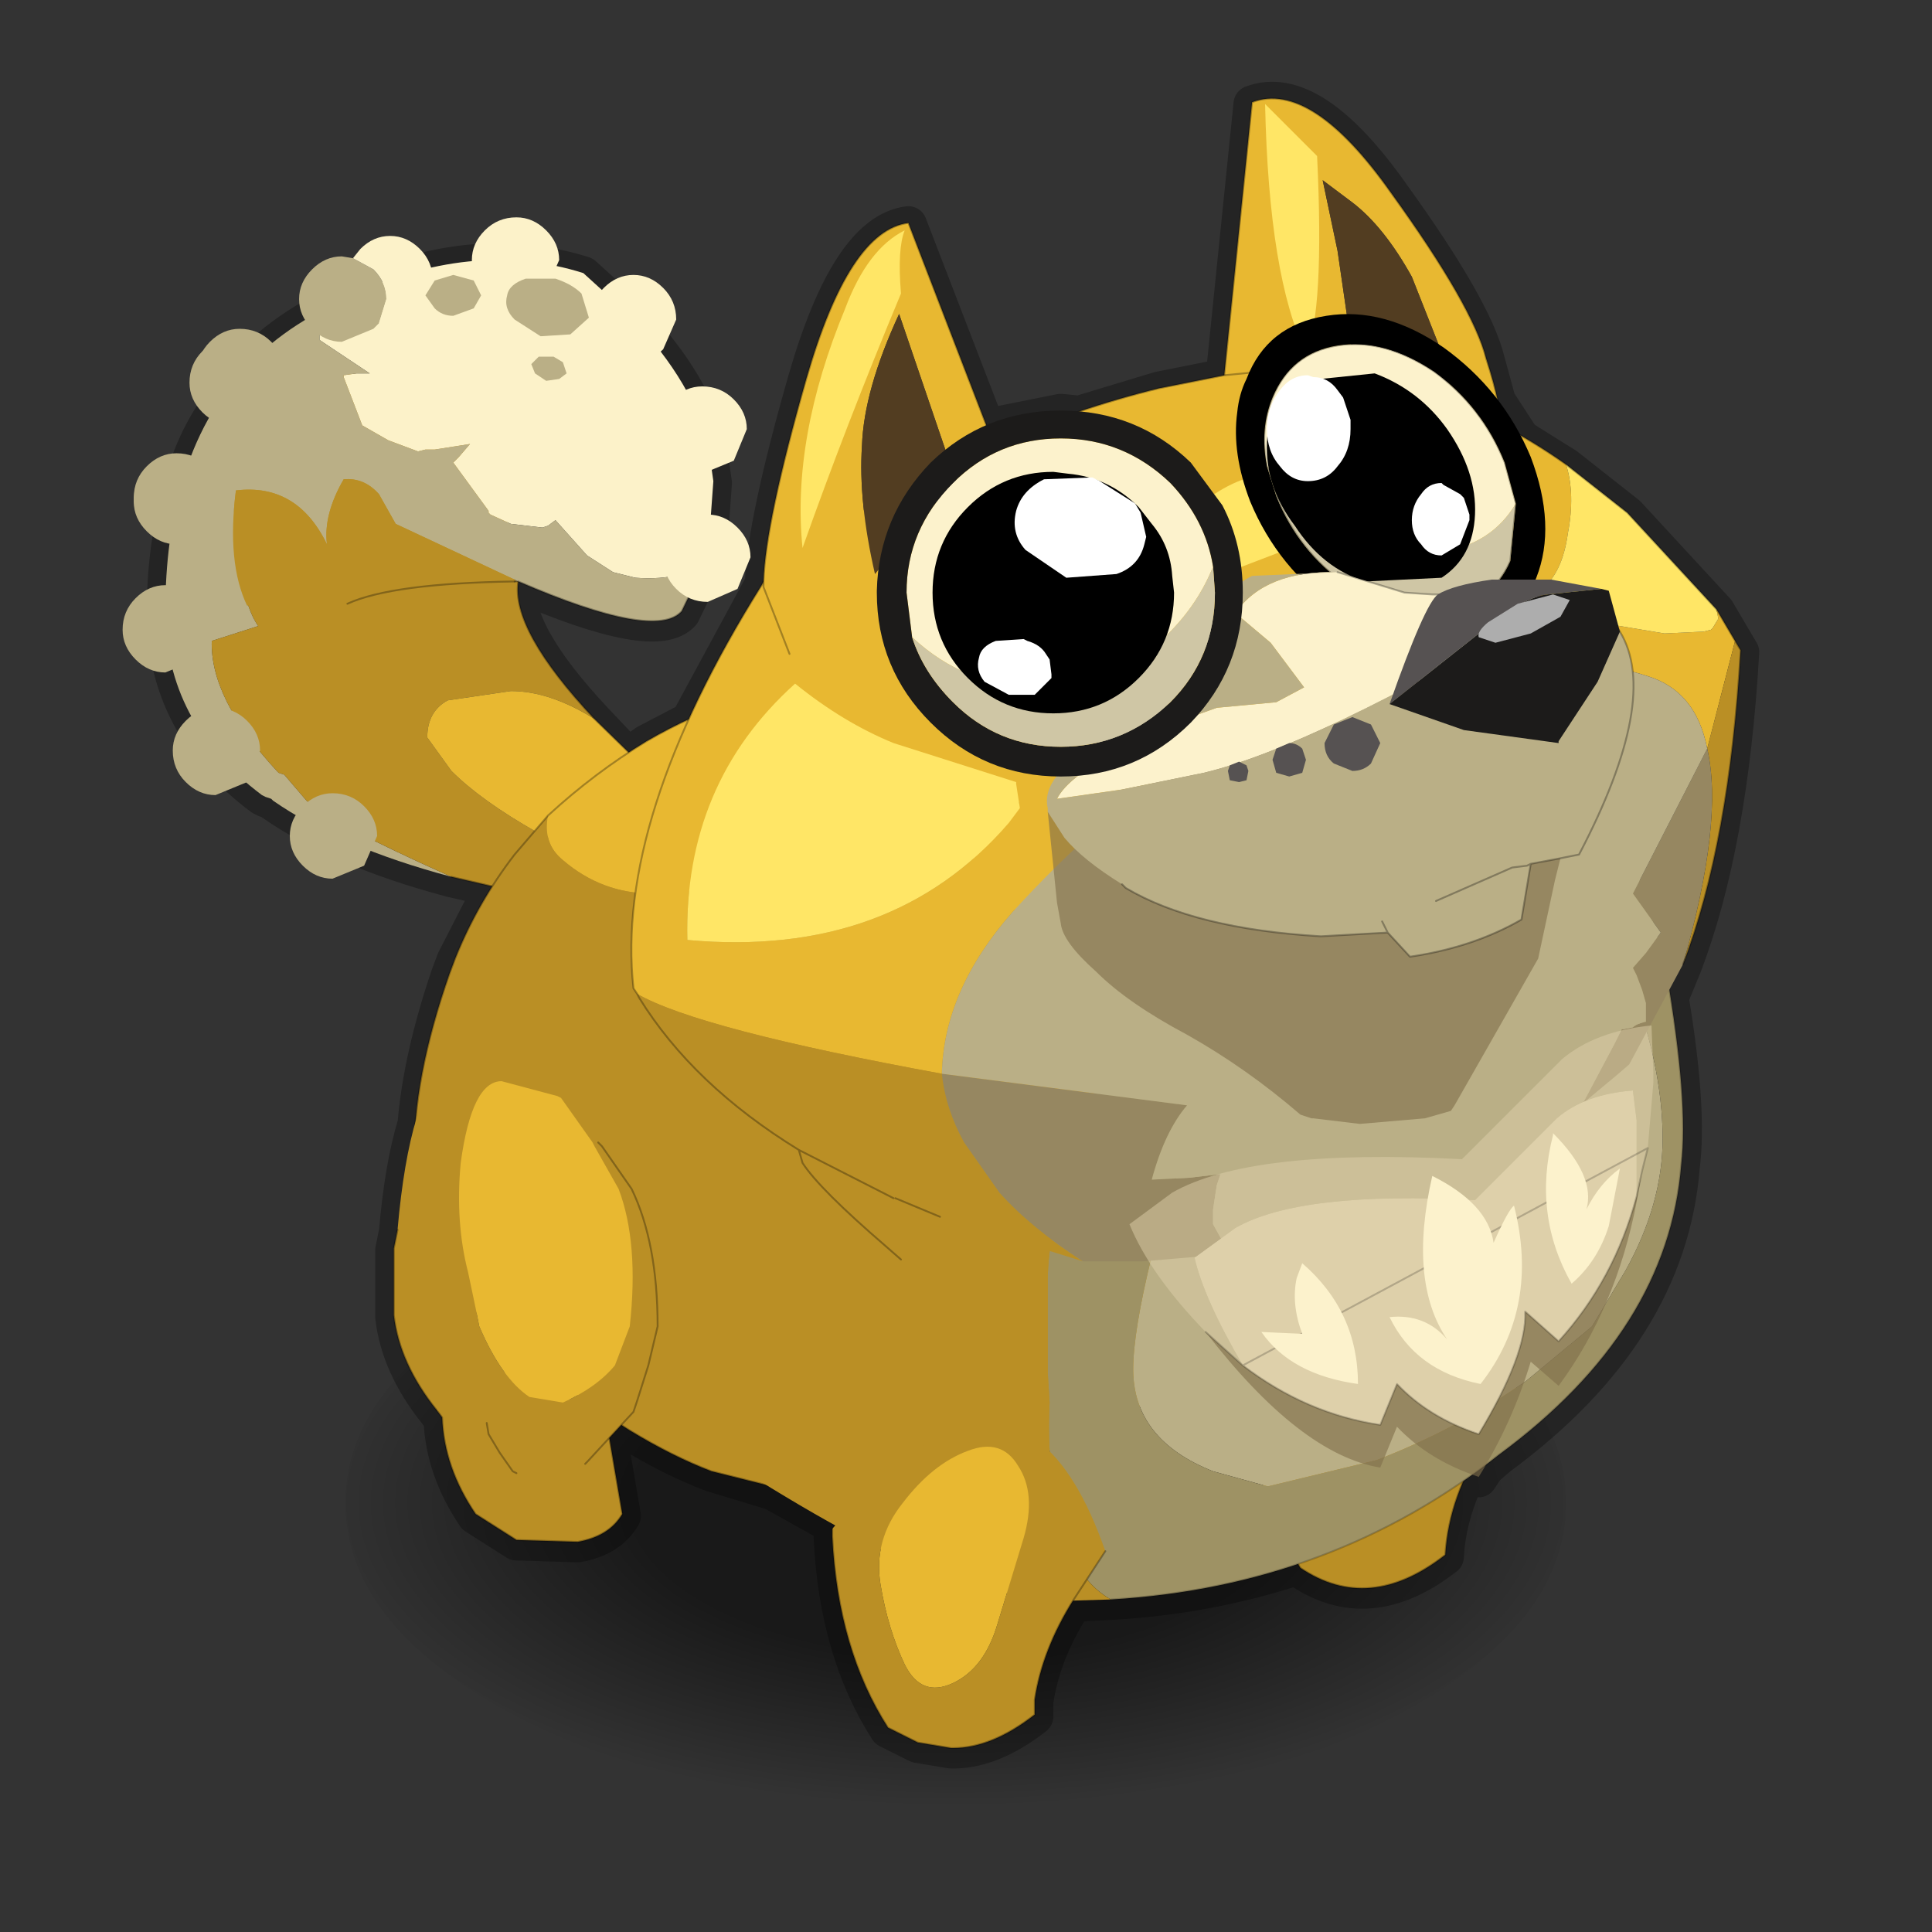<?xml version="1.0" encoding="UTF-8" standalone="no"?>
<svg xmlns:xlink="http://www.w3.org/1999/xlink" height="520.0px" width="520.0px" xmlns="http://www.w3.org/2000/svg">
  <rect width="100%" height="100%" fill="#333333" stroke="none"/>
  <g transform="matrix(10.0, 0.0, 0.0, 10.0, 0.0, 0.0)">
    <use height="52.0" transform="matrix(1.0, 0.0, 0.0, 1.0, 0.0, 0.0)" width="52.0" xlink:href="#shape0"/>
  </g>
  <defs>
    <g id="shape0" transform="matrix(1.0, 0.0, 0.0, 1.0, 0.0, 0.0)">
      <path d="M52.0 0.0 L52.0 52.0 0.0 52.0 0.0 0.0 52.0 0.0" fill="#795fa9" fill-opacity="0.0" fill-rule="evenodd" stroke="none"/>
      <path d="M40.0 9.7 Q39.65 8.3 37.45 5.25 35.3 2.2 33.7 2.8 L32.95 10.15 31.2 10.5 29.05 11.15 28.55 11.1 26.55 11.5 24.45 6.05 Q22.85 6.25 21.7 10.25 20.6 14.1 20.55 15.7 L20.5 15.8 18.55 19.4 17.4 20.0 16.9 20.35 16.0 19.4 Q13.75 17.0 13.95 15.7 17.65 17.3 18.35 16.5 L19.05 15.05 19.2 13.0 19.05 11.95 Q18.55 10.15 16.8 8.4 L15.7 7.4 Q12.7 6.45 9.35 8.05 L9.2 8.1 8.6 8.4 8.4 8.55 Q6.75 9.5 5.85 11.0 5.15 12.0 4.85 13.3 L4.7 13.9 4.6 14.5 Q4.45 15.45 4.45 16.5 4.45 19.5 7.05 21.45 L7.15 21.5 7.3 21.55 7.35 21.6 Q9.15 22.85 12.15 23.65 L13.25 23.9 12.25 25.85 12.1 26.25 Q11.35 28.45 11.2 30.25 10.85 31.4 10.7 33.15 L10.6 33.65 10.6 35.45 Q10.75 36.75 11.75 38.0 L11.9 38.2 Q11.95 39.55 12.8 40.8 L13.9 41.5 15.55 41.55 Q16.4 41.4 16.75 40.8 L16.4 38.75 16.75 38.4 16.95 38.55 Q18.1 39.25 19.15 39.65 L20.8 40.15 22.5 41.1 22.4 41.2 22.4 41.4 Q22.55 44.45 23.9 46.55 L24.7 46.95 25.6 47.1 25.65 47.1 Q26.7 47.1 27.85 46.2 L27.85 45.8 Q28.05 44.45 28.9 43.15 L29.9 43.1 Q32.55 42.95 34.95 42.15 L35.0 42.25 Q36.85 43.5 38.9 41.9 38.95 40.9 39.4 39.9 L39.65 39.75 39.8 39.8 40.0 39.5 40.35 39.2 Q44.9 35.85 45.25 31.4 45.45 29.85 44.95 26.85 L45.3 26.0 Q46.55 22.75 46.85 17.55 L46.7 17.3 46.2 16.45 43.8 13.85 42.15 12.55 40.95 11.8 40.3 10.8 40.0 9.7 Z" fill="none" stroke="#000000" stroke-linecap="round" stroke-linejoin="round" stroke-opacity="0.302" stroke-width="1.0"/>
      <path d="M37.35 34.65 Q32.5 32.25 25.7 32.25 18.9 32.25 14.1 34.65 9.3 37.05 9.3 40.45 9.3 43.85 14.1 46.3 18.9 48.7 25.7 48.7 32.5 48.7 37.35 46.3 42.15 43.85 42.15 40.45 42.15 37.05 37.35 34.65" fill="url(#gradient0)" fill-rule="evenodd" stroke="none"/>
      <path d="M33.5 36.85 Q33.6 40.0 35.0 42.2 36.85 43.45 38.9 41.85 39.0 40.25 40.0 38.75 L40.8 37.45 Q41.4 34.3 39.0 33.6 36.55 33.25 33.5 36.85" fill="#ba8f25" fill-rule="evenodd" stroke="none"/>
      <path d="M33.5 36.85 Q36.55 33.25 39.0 33.6 41.4 34.3 40.8 37.45 L40.0 38.75 Q39.0 40.25 38.9 41.85 36.85 43.45 35.0 42.2 33.6 40.0 33.5 36.85 Z" fill="none" stroke="#000000" stroke-linecap="round" stroke-linejoin="round" stroke-opacity="0.302" stroke-width="0.05"/>
      <path d="M12.15 23.6 Q8.9 22.15 8.25 21.55 L7.65 20.85 7.5 20.8 7.45 20.75 Q5.65 18.8 5.7 17.25 L6.95 16.85 Q6.1 15.65 6.3 10.3 4.45 12.55 4.45 16.45 4.45 19.45 7.05 21.4 L7.15 21.45 7.3 21.5 7.35 21.55 Q9.15 22.8 12.15 23.6" fill="#baaf86" fill-rule="evenodd" stroke="none"/>
      <path d="M6.3 10.3 Q6.1 15.65 6.95 16.85 L5.7 17.25 Q5.65 18.8 7.45 20.75 L7.5 20.8 7.65 20.85 8.25 21.55 Q8.9 22.15 12.15 23.6 L14.3 24.1 17.5 24.25 18.2 24.0 14.45 22.4 Q12.95 21.55 12.15 20.75 L11.5 19.85 Q11.5 19.15 12.05 18.85 L13.75 18.6 Q14.8 18.6 16.0 19.35 13.75 16.95 13.95 15.65 L13.85 15.65 13.85 15.6 Q13.55 8.75 6.3 10.3" fill="#ba8f25" fill-rule="evenodd" stroke="none"/>
      <path d="M13.85 15.6 L13.85 15.65 13.95 15.65 13.85 15.6" fill="#ba9a40" fill-rule="evenodd" stroke="none"/>
      <path d="M16.0 19.35 Q14.8 18.6 13.75 18.6 L12.05 18.85 Q11.5 19.15 11.5 19.85 L12.15 20.75 Q12.95 21.55 14.45 22.4 L18.2 24.0 Q19.4 23.4 18.15 21.45 L16.0 19.35" fill="#e8b831" fill-rule="evenodd" stroke="none"/>
      <path d="M6.3 10.3 Q13.55 8.75 13.85 15.6 M13.85 15.65 L13.95 15.65 Q13.75 16.95 16.0 19.35 L18.15 21.45 Q19.4 23.4 18.2 24.0 L17.5 24.25 14.3 24.1 12.15 23.6" fill="none" stroke="#000000" stroke-linecap="round" stroke-linejoin="round" stroke-opacity="0.302" stroke-width="0.05"/>
      <path d="M5.45 9.45 Q5.1 9.8 5.1 10.3 5.1 10.75 5.45 11.1 5.8 11.45 6.3 11.45 6.75 11.45 7.1 11.1 L7.45 10.3 Q7.45 9.8 7.1 9.45 6.75 9.1 6.3 9.1 5.8 9.1 5.45 9.45 M3.95 12.65 Q3.6 13.0 3.6 13.5 3.6 13.95 3.95 14.3 4.3 14.65 4.75 14.65 L5.6 14.3 5.95 13.5 Q5.95 13.0 5.6 12.65 5.25 12.3 4.75 12.3 4.3 12.3 3.95 12.65 M5.3 16.1 Q4.95 15.75 4.45 15.75 4.0 15.75 3.65 16.1 3.3 16.45 3.3 16.95 3.3 17.4 3.65 17.75 4.0 18.1 4.45 18.1 L5.3 17.75 5.65 16.95 Q5.65 16.45 5.3 16.1 M9.8 21.7 Q9.45 21.35 8.95 21.35 8.5 21.35 8.15 21.7 7.8 22.05 7.8 22.5 7.8 22.95 8.15 23.3 8.5 23.65 8.95 23.65 L9.8 23.3 10.15 22.5 Q10.15 22.05 9.8 21.7 M6.65 19.4 Q6.3 19.05 5.8 19.05 5.35 19.05 5.0 19.4 4.65 19.75 4.65 20.2 4.65 20.7 5.0 21.05 5.35 21.4 5.8 21.4 L6.65 21.05 7.0 20.2 Q7.0 19.75 6.65 19.4" fill="#baaf86" fill-rule="evenodd" stroke="none"/>
      <path d="M19.05 15.0 L19.2 12.95 19.05 11.9 Q18.55 10.1 16.8 8.35 L15.7 7.35 Q12.7 6.4 9.35 8.0 L9.2 8.05 8.6 8.65 8.6 9.15 9.95 10.05 9.6 10.05 9.25 10.1 9.25 10.15 9.75 11.45 10.45 11.85 11.25 12.15 11.45 12.1 11.7 12.1 12.65 11.95 12.35 12.3 12.2 12.45 13.15 13.75 13.15 13.8 13.2 13.85 13.75 14.1 14.6 14.2 14.75 14.15 14.95 14.0 15.8 14.95 16.5 15.4 17.1 15.55 Q18.5 15.65 19.05 15.0" fill="#fcf2c9" fill-rule="evenodd" stroke="none"/>
      <path d="M19.05 15.0 Q18.5 15.65 17.1 15.55 L16.5 15.4 15.8 14.95 14.95 14.0 14.75 14.15 14.6 14.2 13.75 14.1 13.2 13.85 13.15 13.8 13.15 13.75 12.2 12.45 12.35 12.3 12.65 11.95 11.7 12.1 11.45 12.1 11.25 12.15 10.45 11.85 9.75 11.45 9.25 10.15 9.25 10.1 9.6 10.05 9.95 10.05 8.6 9.15 8.6 8.65 9.2 8.05 8.6 8.35 8.4 8.5 Q5.15 10.35 4.6 14.45 5.1 15.85 6.65 16.3 6.1 15.15 6.35 13.2 8.0 13.0 8.8 14.65 8.7 13.85 9.25 12.9 9.8 12.85 10.2 13.3 L10.65 14.1 13.85 15.6 13.95 15.65 Q17.65 17.25 18.35 16.45 L19.05 15.0" fill="#baaf86" fill-rule="evenodd" stroke="none"/>
      <path d="M6.65 16.3 L9.35 16.25 Q10.55 15.7 13.85 15.65 L13.85 15.6 10.65 14.1 10.2 13.3 Q9.8 12.85 9.25 12.9 8.7 13.85 8.8 14.65 8.0 13.0 6.35 13.2 6.1 15.15 6.65 16.3" fill="#ba8f25" fill-rule="evenodd" stroke="none"/>
      <path d="M9.35 16.25 Q10.55 15.7 13.85 15.65 M13.95 15.65 Q17.65 17.25 18.35 16.45 L19.05 15.0" fill="none" stroke="#000000" stroke-linecap="round" stroke-linejoin="round" stroke-opacity="0.302" stroke-width="0.05"/>
      <path d="M9.5 6.95 L9.2 6.9 Q8.75 6.9 8.4 7.25 8.05 7.6 8.05 8.05 8.05 8.5 8.4 8.85 8.75 9.2 9.2 9.2 L10.05 8.85 10.2 8.7 10.4 8.05 Q10.4 7.6 10.05 7.25 L9.5 6.95 M7.3 9.2 Q6.95 8.85 6.45 8.85 6.0 8.85 5.65 9.2 5.3 9.55 5.3 10.05 5.3 10.5 5.65 10.85 L6.45 11.2 Q6.95 11.2 7.3 10.85 L7.65 10.05 Q7.65 9.55 7.3 9.2 M3.95 12.55 Q3.6 12.9 3.6 13.4 3.6 13.85 3.95 14.2 4.3 14.55 4.75 14.55 L5.6 14.2 5.95 13.4 Q5.95 12.9 5.6 12.55 5.25 12.2 4.75 12.2 4.3 12.2 3.95 12.55" fill="#baaf86" fill-rule="evenodd" stroke="none"/>
      <path d="M14.7 6.2 Q14.35 5.85 13.9 5.85 13.4 5.85 13.05 6.2 12.7 6.55 12.7 7.0 12.7 7.45 13.05 7.8 13.4 8.15 13.9 8.15 L14.7 7.8 15.05 7.0 Q15.05 6.55 14.7 6.2 M17.85 7.75 Q17.5 7.4 17.05 7.4 16.6 7.4 16.25 7.75 15.9 8.1 15.9 8.6 15.9 9.05 16.25 9.4 16.6 9.75 17.05 9.75 17.5 9.75 17.85 9.4 L18.2 8.6 Q18.2 8.1 17.85 7.75 M18.9 10.4 Q18.45 10.4 18.1 10.75 17.75 11.1 17.75 11.55 17.75 12.05 18.1 12.4 L18.9 12.75 19.75 12.4 20.1 11.55 Q20.1 11.1 19.75 10.75 19.4 10.4 18.9 10.4 M10.2 8.7 L10.5 8.7 Q10.95 8.7 11.3 8.35 L11.65 7.55 Q11.65 7.05 11.3 6.7 10.95 6.35 10.5 6.35 10.05 6.35 9.7 6.7 L9.5 6.95 10.05 7.25 Q10.4 7.6 10.4 8.05 L10.2 8.7 M18.2 14.2 Q17.85 14.55 17.85 15.0 17.85 15.5 18.2 15.85 18.55 16.2 19.05 16.2 L19.85 15.85 20.2 15.0 Q20.2 14.55 19.85 14.2 19.5 13.85 19.05 13.85 18.55 13.85 18.2 14.2" fill="#fcf2c9" fill-rule="evenodd" stroke="none"/>
      <path d="M13.85 8.6 L14.55 9.05 15.35 9.0 15.85 8.55 15.65 7.9 Q15.4 7.65 14.95 7.5 L14.15 7.5 Q13.7 7.65 13.65 7.95 13.55 8.3 13.85 8.6" fill="#baaf86" fill-rule="evenodd" stroke="none"/>
      <path d="M11.7 8.3 Q11.9 8.5 12.2 8.5 L12.75 8.3 12.95 7.95 12.75 7.55 12.2 7.4 11.7 7.55 11.45 7.95 11.7 8.3" fill="#baaf86" fill-rule="evenodd" stroke="none"/>
      <path d="M14.4 10.05 L14.7 10.25 15.05 10.2 15.25 10.05 15.15 9.75 14.9 9.6 14.5 9.6 14.3 9.8 14.4 10.05" fill="#baaf86" fill-rule="evenodd" stroke="none"/>
      <path d="M29.15 18.35 L22.95 18.05 Q19.8 18.55 17.4 19.95 16.0 20.8 14.75 21.95 14.6 22.7 15.15 23.15 16.2 24.05 17.55 24.05 L24.25 23.7 Q28.15 22.85 29.95 19.55 L29.9 19.3 Q29.75 18.7 29.15 18.35" fill="#e8b831" fill-rule="evenodd" stroke="none"/>
      <path d="M29.15 18.35 Q29.75 18.7 29.9 19.3 L29.95 19.55 Q28.15 22.85 24.25 23.7 L17.55 24.05 Q16.2 24.05 15.15 23.15 14.6 22.7 14.75 21.95 L13.85 23.0 Q12.85 24.3 12.25 25.8 L12.1 26.2 Q10.1 31.9 12.3 34.85 14.4 36.9 16.95 38.5 18.1 39.2 19.15 39.6 L21.35 40.15 25.9 39.85 28.3 39.05 Q31.1 37.95 32.95 36.05 L33.85 35.0 Q34.85 33.7 35.45 32.2 L35.6 31.8 Q37.5 26.35 33.45 21.5 L33.6 21.6 33.55 21.55 Q31.55 19.35 29.15 18.35 M33.3 21.4 L33.4 21.45 33.3 21.35 33.45 21.5 33.3 21.4" fill="#ba8f25" fill-rule="evenodd" stroke="none"/>
      <path d="M14.75 21.95 Q16.0 20.8 17.4 19.95 19.8 18.55 22.95 18.05 L29.15 18.35 M14.75 21.95 L13.85 23.0 Q12.85 24.3 12.25 25.8 L12.1 26.2 Q10.1 31.9 12.3 34.85 14.4 36.9 16.95 38.5 18.1 39.2 19.15 39.6 L21.35 40.15 25.9 39.85 28.3 39.05 Q31.1 37.95 32.95 36.05 L33.85 35.0 Q34.85 33.7 35.45 32.2 L35.6 31.8 Q37.5 26.35 33.45 21.5 L33.6 21.6 33.55 21.55 Q31.55 19.35 29.15 18.35 M33.3 21.4 L33.4 21.45 33.3 21.35 33.45 21.5 33.3 21.4" fill="none" stroke="#000000" stroke-linecap="round" stroke-linejoin="round" stroke-opacity="0.302" stroke-width="0.05"/>
      <path d="M39.35 21.45 L39.3 21.5 Q35.25 24.25 33.0 28.6 31.7 31.1 31.0 33.8 30.5 35.85 30.5 36.85 30.5 38.75 32.65 39.6 L34.1 40.0 34.15 40.0 37.05 39.3 Q39.25 38.45 41.1 37.15 L42.85 35.7 43.75 34.2 Q44.75 32.4 44.75 30.65 44.75 27.65 42.7 23.95 41.5 21.7 39.35 21.45" fill="#baaf86" fill-rule="evenodd" stroke="none"/>
      <path d="M39.35 21.45 Q41.5 21.7 42.7 23.95 44.75 27.65 44.75 30.65 44.75 32.4 43.75 34.2 L42.85 35.7 41.1 37.15 Q39.25 38.45 37.05 39.3 L34.15 40.0 34.1 40.0 32.65 39.6 Q30.5 38.75 30.5 36.85 30.5 35.85 31.0 33.8 31.7 31.1 33.0 28.6 35.25 24.25 39.3 21.5 L39.35 21.45 M29.9 43.05 Q35.85 42.7 40.35 39.15 44.9 35.8 45.25 31.35 45.45 29.65 44.85 26.15 43.95 22.4 42.6 20.45 41.6 18.95 40.55 18.2 L40.5 18.15 Q36.7 18.4 34.35 20.95 32.0 23.5 30.1 27.8 28.25 32.05 28.2 34.4 L28.2 36.95 28.25 37.75 Q28.2 38.75 28.3 39.6 28.55 42.3 29.9 43.05" fill="#9e9264" fill-rule="evenodd" stroke="none"/>
      <path d="M40.5 18.15 Q38.95 17.45 36.75 17.7 36.45 18.65 34.0 20.55 L29.15 23.8 Q25.65 25.7 26.3 22.4 L26.3 22.45 23.35 25.35 Q22.15 26.55 19.65 31.2 17.2 35.8 20.35 39.8 23.65 41.85 25.4 42.4 L27.9 43.1 28.2 43.1 29.9 43.05 Q28.55 42.3 28.3 39.6 28.2 38.75 28.25 37.75 L28.2 36.95 28.2 34.4 Q28.25 32.05 30.1 27.8 32.0 23.5 34.35 20.95 36.7 18.4 40.5 18.15" fill="#ba8f25" fill-rule="evenodd" stroke="none"/>
      <path d="M36.75 17.7 Q34.65 17.95 31.9 19.05 30.2 19.75 28.7 20.7 L26.35 22.4 26.3 22.45 26.3 22.4 Q25.65 25.7 29.15 23.8 L34.0 20.55 Q36.45 18.65 36.75 17.7" fill="#e8b831" fill-rule="evenodd" stroke="none"/>
      <path d="M36.75 17.7 Q34.65 17.95 31.9 19.05 30.2 19.75 28.7 20.7 L26.35 22.4 26.3 22.45 M29.9 43.05 Q35.85 42.7 40.35 39.15 44.9 35.8 45.25 31.35 45.45 29.65 44.85 26.15 43.95 22.4 42.6 20.45 41.6 18.95 40.55 18.2 L40.5 18.15" fill="none" stroke="#000000" stroke-linecap="round" stroke-linejoin="round" stroke-opacity="0.2" stroke-width="0.05"/>
      <path d="M32.95 10.1 Q37.05 12.45 40.35 11.4 40.45 11.05 40.0 9.65 39.65 8.25 37.45 5.2 35.3 2.15 33.7 2.75 L32.95 10.1 M35.6 4.85 L36.4 5.45 Q37.25 6.1 38.0 7.45 L38.85 9.6 38.95 10.3 39.0 10.45 Q36.75 9.45 36.4 9.5 L36.0 6.75 35.6 4.85" fill="#e8b831" fill-rule="evenodd" stroke="none"/>
      <path d="M35.6 4.85 L36.0 6.75 36.4 9.5 Q36.75 9.45 39.0 10.45 L38.95 10.3 38.85 9.6 38.0 7.45 Q37.25 6.1 36.4 5.45 L35.6 4.85" fill="#523d21" fill-rule="evenodd" stroke="none"/>
      <path d="M32.95 10.1 Q37.05 12.45 40.35 11.4 40.45 11.05 40.0 9.65 39.65 8.25 37.45 5.2 35.3 2.15 33.7 2.75 L32.95 10.1 Z" fill="none" stroke="#000000" stroke-linecap="round" stroke-linejoin="round" stroke-opacity="0.302" stroke-width="0.05"/>
      <path d="M34.05 2.8 Q34.15 7.45 35.15 9.5 35.65 8.4 35.45 4.2 L34.05 2.8 34.0 2.8 34.05 2.8" fill="#ffe666" fill-rule="evenodd" stroke="none"/>
      <path d="M35.0 9.9 L32.95 10.1 31.2 10.45 Q28.95 11.0 26.8 11.95 22.4 13.9 20.55 15.65 L20.5 15.75 Q16.55 22.05 17.05 26.6 L17.15 26.75 Q18.8 27.7 25.35 28.9 25.4 26.65 27.25 24.55 31.9 19.45 36.65 18.35 41.45 17.25 44.35 18.2 45.65 18.6 45.95 20.15 L46.7 17.25 46.2 16.4 46.25 16.65 46.1 16.9 46.05 16.95 45.85 17.0 44.8 17.05 43.0 16.75 Q42.35 16.5 41.45 15.9 42.05 15.45 42.2 14.35 42.4 13.3 42.15 12.5 41.3 11.9 40.35 11.4 L39.15 10.85 39.05 10.8 37.95 10.4 37.9 10.4 35.0 9.9 M21.4 18.4 Q22.7 19.45 24.05 20.0 L27.35 21.05 27.35 21.1 27.45 21.75 27.15 22.15 Q24.0 25.8 18.5 25.3 18.4 21.1 21.4 18.4" fill="#e8b831" fill-rule="evenodd" stroke="none"/>
      <path d="M17.15 26.75 L17.2 26.85 Q18.65 29.2 21.5 30.95 L24.05 32.25 24.1 32.25 25.3 32.75 29.15 33.95 Q27.75 33.05 26.9 32.1 L25.95 30.75 Q25.45 29.85 25.35 28.9 18.8 27.7 17.15 26.75 M46.7 17.25 L45.95 20.15 Q46.4 22.1 45.3 25.95 46.55 22.7 46.85 17.5 L46.7 17.25" fill="#ba8f25" fill-rule="evenodd" stroke="none"/>
      <path d="M21.4 18.4 Q18.4 21.1 18.5 25.3 24.0 25.8 27.15 22.15 L27.45 21.75 27.35 21.1 27.35 21.05 24.05 20.0 Q22.7 19.45 21.4 18.4 M42.15 12.5 Q42.4 13.3 42.2 14.35 42.05 15.45 41.45 15.9 42.35 16.5 43.0 16.75 L44.8 17.05 45.85 17.0 46.05 16.95 46.1 16.9 46.25 16.65 46.2 16.4 43.8 13.8 42.15 12.5" fill="#ffe666" fill-rule="evenodd" stroke="none"/>
      <path d="M45.3 25.95 Q46.4 22.1 45.95 20.15 L43.95 24.05 44.7 25.1 44.3 25.65 43.95 26.05 44.05 26.25 44.2 26.65 44.3 27.0 44.3 27.5 Q44.05 27.55 43.95 27.65 L43.7 27.7 43.65 27.7 43.45 28.1 42.6 29.7 43.5 28.95 43.85 28.65 45.3 25.95 M36.45 32.95 L34.75 32.8 34.2 32.7 34.15 32.75 33.65 33.05 32.9 33.4 32.65 32.95 32.65 32.55 32.75 31.9 32.85 31.6 32.0 31.7 31.0 31.75 Q31.35 30.45 31.95 29.75 L25.35 28.9 Q25.45 29.85 25.95 30.75 L26.9 32.1 Q27.75 33.05 29.15 33.95 L29.75 33.95 30.75 33.95 33.1 33.75 34.05 33.6 36.45 32.95" fill="#968761" fill-rule="evenodd" stroke="none"/>
      <path d="M45.95 20.15 Q45.65 18.6 44.35 18.2 41.45 17.25 36.65 18.35 31.9 19.45 27.25 24.55 25.4 26.65 25.35 28.9 L31.95 29.75 Q31.35 30.45 31.0 31.75 L32.0 31.7 32.85 31.6 32.75 31.9 32.65 32.55 32.65 32.95 32.9 33.4 33.65 33.05 34.15 32.75 34.2 32.7 34.75 32.8 36.45 32.95 Q38.15 32.4 39.75 31.5 L41.55 30.45 42.6 29.7 43.45 28.1 43.65 27.7 43.7 27.7 43.95 27.65 Q44.05 27.55 44.3 27.5 L44.3 27.0 44.2 26.65 44.05 26.25 43.95 26.05 44.3 25.65 44.7 25.1 43.95 24.05 45.95 20.15" fill="#baaf86" fill-rule="evenodd" stroke="none"/>
      <path d="M35.0 9.9 L32.95 10.1 31.2 10.45 Q28.95 11.0 26.8 11.95 22.4 13.9 20.55 15.65 L20.5 15.75 Q16.55 22.05 17.05 26.6 L17.15 26.75 17.2 26.85 Q18.65 29.2 21.5 30.95 L21.6 31.3 Q22.05 32.0 23.85 33.55 L24.25 33.9 M46.2 16.4 L46.7 17.25 46.85 17.5 Q46.55 22.7 45.3 25.95 M46.2 16.4 L43.8 13.8 42.15 12.5 Q41.3 11.9 40.35 11.4 L39.15 10.85 39.05 10.8 37.95 10.4 37.9 10.4 M25.3 32.75 L24.1 32.25 M24.05 32.25 L21.5 30.95" fill="none" stroke="#000000" stroke-linecap="round" stroke-linejoin="round" stroke-opacity="0.302" stroke-width="0.05"/>
      <path d="M32.2 13.25 L32.25 13.3 Q32.25 13.1 32.2 13.25 M33.3 15.3 Q34.35 14.9 35.0 14.65 L34.45 12.75 Q33.45 12.7 32.4 13.5 L33.3 15.3" fill="#ffe666" fill-rule="evenodd" stroke="none"/>
      <path d="M40.8 13.55 L40.5 12.45 Q39.9 10.95 38.6 10.0 37.25 9.1 36.0 9.3 34.75 9.5 34.25 10.7 33.9 11.55 34.1 12.55 L35.65 14.0 Q37.25 15.1 38.8 14.85 40.15 14.65 40.8 13.55" fill="#fcf2cc" fill-rule="evenodd" stroke="none"/>
      <path d="M33.3 11.1 Q33.15 12.2 33.65 13.5 34.4 15.3 36.0 16.4 37.6 17.5 39.15 17.25 40.75 17.05 41.35 15.55 41.9 14.15 41.2 12.3 40.45 10.5 38.85 9.35 37.25 8.25 35.7 8.5 34.1 8.75 33.55 10.2 33.35 10.6 33.3 11.1 M34.1 12.55 Q33.9 11.55 34.25 10.7 34.75 9.5 36.0 9.3 37.25 9.1 38.6 10.0 39.9 10.95 40.5 12.45 L40.8 13.55 40.65 15.1 Q40.15 16.25 38.85 16.45 37.6 16.65 36.25 15.75 34.95 14.85 34.35 13.35 L34.1 12.55" fill="#000000" fill-rule="evenodd" stroke="none"/>
      <path d="M34.1 12.55 L34.35 13.35 Q34.95 14.85 36.25 15.75 37.6 16.65 38.85 16.45 40.15 16.25 40.65 15.1 L40.8 13.55 Q40.15 14.65 38.8 14.85 37.25 15.1 35.65 14.0 L34.1 12.55" fill="#cfc6a5" fill-rule="evenodd" stroke="none"/>
      <path d="M40.8 13.55 L40.5 12.45 Q39.9 10.95 38.6 10.0 37.25 9.1 36.0 9.3 34.75 9.5 34.25 10.7 33.9 11.55 34.1 12.55 L34.35 13.35 Q34.95 14.85 36.25 15.75 37.6 16.65 38.85 16.45 40.15 16.25 40.65 15.1 L40.8 13.55 Z" fill="none" stroke="#000000" stroke-linecap="round" stroke-linejoin="round" stroke-opacity="0.302" stroke-width="0.05"/>
      <path d="M34.85 14.15 Q35.6 15.3 36.75 15.65 L38.8 15.55 Q39.65 15.0 39.7 13.85 39.75 12.7 38.95 11.55 38.2 10.5 37.0 10.05 L35.05 10.25 Q34.15 10.75 34.1 11.9 34.05 13.1 34.85 14.15" fill="#000000" fill-rule="evenodd" stroke="none"/>
      <path d="M34.1 11.55 Q34.1 12.15 34.45 12.55 34.75 12.95 35.2 12.95 35.7 12.95 36.0 12.55 36.35 12.15 36.35 11.55 L36.35 11.3 36.15 10.7 36.0 10.5 Q35.75 10.15 35.35 10.15 L35.2 10.1 Q34.75 10.1 34.45 10.5 34.1 10.95 34.1 11.55" fill="#ffffff" fill-rule="evenodd" stroke="none"/>
      <path d="M38.0 14.0 Q38.0 14.4 38.25 14.65 38.45 14.95 38.8 14.95 L39.3 14.65 39.55 14.0 39.55 13.85 39.4 13.4 39.3 13.3 38.85 13.05 38.8 13.0 Q38.45 13.0 38.25 13.3 38.0 13.6 38.0 14.0" fill="#ffffff" fill-rule="evenodd" stroke="none"/>
      <path d="M38.2 17.7 L38.85 17.7 38.25 17.7 38.2 17.7 M42.0 23.1 Q42.85 19.2 40.5 18.1 L28.2 21.85 28.45 24.3 28.55 24.85 Q28.6 25.35 29.5 26.15 30.35 27.0 31.95 27.85 33.55 28.75 35.0 30.0 L35.3 30.1 35.35 30.1 36.6 30.25 38.35 30.1 39.05 29.9 39.15 29.75 41.4 25.8 41.85 23.7 42.0 23.1" fill="#806e4a" fill-opacity="0.612" fill-rule="evenodd" stroke="none"/>
      <path d="M42.3 16.0 L41.6 16.05 38.7 16.0 38.55 16.0 37.8 15.95 36.0 15.4 Q34.05 15.35 33.25 16.5 L34.2 17.3 35.1 18.5 34.35 18.9 32.75 19.05 32.05 19.3 Q30.95 19.75 30.2 20.15 28.75 20.9 28.45 21.5 L30.2 21.25 32.4 20.8 Q35.35 20.1 41.7 16.35 L42.3 16.0" fill="#fcf2cc" fill-rule="evenodd" stroke="none"/>
      <path d="M36.0 15.4 L33.7 15.5 Q32.3 16.2 32.4 18.5 L29.65 19.9 29.6 19.95 Q28.0 20.9 28.2 21.75 L28.2 21.8 28.2 21.85 28.65 22.55 Q29.15 23.15 30.2 23.8 L30.3 23.9 Q32.15 25.0 35.55 25.2 L37.35 25.1 37.95 25.75 Q39.65 25.5 40.95 24.75 L41.2 23.25 42.0 23.1 42.5 23.0 Q44.7 18.8 43.6 17.0 43.2 16.35 42.3 16.0 L41.7 16.35 Q35.35 20.1 32.4 20.8 L30.2 21.25 28.45 21.5 Q28.75 20.9 30.2 20.15 30.95 19.75 32.05 19.3 L32.75 19.05 34.35 18.9 35.1 18.5 34.2 17.3 33.25 16.5 Q34.05 15.35 36.0 15.4 M37.2 24.8 L37.35 25.1 37.2 24.8 M38.65 24.25 L40.7 23.35 41.1 23.3 41.2 23.25 41.1 23.3 40.7 23.35 38.65 24.25" fill="#baaf86" fill-rule="evenodd" stroke="none"/>
      <path d="M42.3 16.0 L41.6 16.05 38.7 16.0 38.55 16.0 37.8 15.95 36.0 15.4 M32.4 18.5 L29.65 19.9 M30.2 23.8 L30.3 23.9 Q32.15 25.0 35.55 25.2 L37.35 25.1 37.95 25.75 Q39.65 25.5 40.95 24.75 L41.2 23.25 42.0 23.1 42.5 23.0 Q44.7 18.8 43.6 17.0 43.2 16.35 42.3 16.0 M41.2 23.25 L41.1 23.3 40.7 23.35 38.65 24.25 M37.35 25.1 L37.2 24.8" fill="none" stroke="#000000" stroke-linecap="round" stroke-linejoin="round" stroke-opacity="0.302" stroke-width="0.05"/>
      <path d="M33.05 20.75 L33.1 21.0 33.35 21.05 33.55 21.0 33.6 20.75 33.55 20.6 33.35 20.5 33.1 20.6 33.05 20.75 M36.9 20.55 L37.15 20.0 36.9 19.5 36.4 19.3 35.9 19.5 35.65 20.0 Q35.65 20.35 35.9 20.55 L36.4 20.75 Q36.7 20.75 36.9 20.55 M34.25 20.45 L34.35 20.8 34.7 20.9 35.05 20.8 35.15 20.45 35.05 20.15 Q34.9 20.0 34.7 20.0 L34.35 20.15 34.25 20.45" fill="#565252" fill-rule="evenodd" stroke="none"/>
      <path d="M37.4 18.95 L40.5 16.5 Q41.2 16.05 41.65 16.0 L43.1 15.85 41.75 15.6 40.15 15.6 Q39.1 15.75 38.7 16.0 38.35 16.25 37.4 18.95" fill="#565252" fill-rule="evenodd" stroke="none"/>
      <path d="M37.4 18.95 L39.4 19.65 41.95 20.0 41.95 19.95 43.0 18.35 43.6 17.0 43.3 15.9 43.3 15.95 43.3 15.9 43.1 15.85 41.65 16.0 Q41.2 16.05 40.5 16.5 L37.4 18.95" fill="#1c1b1a" fill-rule="evenodd" stroke="none"/>
      <path d="M42.0 16.6 L42.25 16.15 41.8 16.0 40.85 16.25 40.05 16.75 Q39.75 17.0 39.8 17.15 L40.25 17.3 41.2 17.05 42.0 16.6" fill="#adadad" fill-rule="evenodd" stroke="none"/>
      <path d="M27.05 12.75 L24.45 6.0 Q22.85 6.2 21.7 10.2 20.6 14.05 20.55 15.65 L20.55 15.75 20.55 15.8 21.25 17.6 Q25.9 16.65 27.05 12.75 M24.95 13.75 L23.55 15.45 Q23.1 13.5 23.2 12.0 23.25 10.5 24.2 8.45 L25.75 13.0 24.95 13.75" fill="#e8b831" fill-rule="evenodd" stroke="none"/>
      <path d="M24.95 13.75 L25.75 13.0 24.2 8.45 Q23.25 10.5 23.2 12.0 23.1 13.5 23.55 15.45 L24.95 13.75" fill="#523d21" fill-rule="evenodd" stroke="none"/>
      <path d="M21.25 17.6 L20.55 15.8 20.55 15.75 20.55 15.65 Q20.6 14.05 21.7 10.2 22.85 6.2 24.45 6.0 L27.05 12.75" fill="none" stroke="#000000" stroke-linecap="round" stroke-linejoin="round" stroke-opacity="0.302" stroke-width="0.05"/>
      <path d="M21.6 14.75 Q22.75 11.5 24.25 7.9 24.15 6.7 24.35 6.2 23.35 6.7 22.75 8.3 21.3 11.8 21.6 14.75" fill="#ffe666" fill-rule="evenodd" stroke="none"/>
      <path d="M32.65 15.25 Q32.45 14.0 31.5 13.0 30.25 11.8 28.55 11.8 26.85 11.8 25.65 13.0 24.4 14.25 24.4 15.95 L24.55 17.15 Q26.0 18.5 27.95 18.5 30.0 18.5 31.45 17.05 32.25 16.25 32.65 15.25" fill="#fcf2cc" fill-rule="evenodd" stroke="none"/>
      <path d="M32.05 12.45 Q30.6 11.05 28.55 11.05 26.5 11.05 25.05 12.45 23.65 13.9 23.6 15.9 L23.6 15.95 Q23.6 18.0 25.05 19.45 26.5 20.9 28.55 20.9 30.6 20.9 32.05 19.45 33.45 18.0 33.45 15.95 33.45 14.65 32.9 13.6 L32.05 12.45 M32.65 15.25 L32.7 15.95 Q32.7 17.7 31.5 18.9 30.25 20.1 28.55 20.1 26.85 20.1 25.65 18.9 24.85 18.1 24.55 17.15 L24.4 15.95 Q24.4 14.25 25.65 13.0 26.85 11.8 28.55 11.8 30.25 11.8 31.5 13.0 32.45 14.0 32.65 15.25" fill="#1c1b1a" fill-rule="evenodd" stroke="none"/>
      <path d="M24.55 17.15 Q24.85 18.1 25.65 18.9 26.85 20.1 28.55 20.1 30.25 20.1 31.5 18.9 32.7 17.7 32.7 15.95 L32.65 15.25 Q32.25 16.25 31.45 17.05 30.0 18.5 27.95 18.5 26.0 18.5 24.55 17.15" fill="#cfc6a5" fill-rule="evenodd" stroke="none"/>
      <path d="M26.05 18.25 Q27.0 19.2 28.35 19.2 29.7 19.2 30.65 18.25 31.6 17.3 31.6 15.95 L31.55 15.5 Q31.5 14.7 31.0 14.1 L30.65 13.65 Q29.85 12.85 28.75 12.75 L28.35 12.7 Q27.0 12.7 26.05 13.65 25.1 14.6 25.1 15.95 25.1 17.3 26.05 18.25" fill="#000000" fill-rule="evenodd" stroke="none"/>
      <path d="M27.35 13.75 Q27.2 14.35 27.6 14.8 L28.7 15.55 30.05 15.45 Q30.65 15.25 30.8 14.65 L30.85 14.45 30.7 13.8 30.55 13.55 29.6 12.95 29.4 12.85 28.1 12.9 Q27.5 13.2 27.35 13.75" fill="#ffffff" fill-rule="evenodd" stroke="none"/>
      <path d="M26.35 17.7 Q26.25 18.05 26.5 18.35 L27.15 18.7 27.85 18.7 28.3 18.25 28.3 18.15 28.25 17.75 28.15 17.6 Q28.0 17.35 27.65 17.25 L27.55 17.2 26.8 17.25 Q26.4 17.4 26.35 17.7" fill="#ffffff" fill-rule="evenodd" stroke="none"/>
      <path d="M11.75 37.95 L11.9 38.15 Q11.95 39.5 12.8 40.75 L13.9 41.45 15.55 41.5 Q16.4 41.35 16.75 40.75 L16.4 38.7 Q13.7 35.6 11.75 37.95" fill="#ba8f25" fill-rule="evenodd" stroke="none"/>
      <path d="M11.75 37.95 L11.9 38.15 Q11.95 39.5 12.8 40.75 L13.9 41.45 15.55 41.5 Q16.4 41.35 16.75 40.75 L16.4 38.7" fill="none" stroke="#000000" stroke-linecap="round" stroke-linejoin="round" stroke-opacity="0.302" stroke-width="0.05"/>
      <path d="M16.1 30.75 L15.1 29.55 15.05 29.5 15.0 29.5 15.05 29.5 Q11.35 25.65 10.7 33.1 L10.6 33.6 10.6 35.4 Q10.75 36.7 11.75 37.95 L13.15 38.6 13.45 39.1 13.8 39.6 13.9 39.65 Q14.8 40.1 15.75 39.4 L15.8 39.35 16.4 38.7 17.05 38.0 17.15 37.7 17.45 36.75 17.7 35.7 Q17.7 33.45 17.0 32.0 L16.2 30.85 16.1 30.75 M13.1 38.3 L13.15 38.6 13.1 38.3 M15.0 29.5 L15.1 29.55 15.95 30.75 16.0 30.85 16.65 32.0 Q17.2 33.45 16.95 35.7 L16.55 36.75 Q16.05 37.35 15.15 37.75 L14.25 37.6 Q13.5 37.1 12.9 35.7 L12.8 35.2 12.6 34.25 Q12.25 32.9 12.4 31.3 12.7 29.1 13.5 29.1 L15.0 29.5" fill="#ba8f25" fill-rule="evenodd" stroke="none"/>
      <path d="M15.0 29.5 L13.5 29.1 Q12.7 29.1 12.4 31.3 12.25 32.9 12.6 34.25 L12.8 35.2 12.9 35.7 Q13.5 37.1 14.25 37.6 L15.15 37.75 Q16.05 37.35 16.55 36.75 L16.95 35.7 Q17.2 33.45 16.65 32.0 L16.0 30.85 15.95 30.75 15.1 29.55 15.0 29.5" fill="#e8b831" fill-rule="evenodd" stroke="none"/>
      <path d="M16.1 30.75 L16.2 30.85 17.0 32.0 Q17.7 33.45 17.7 35.7 L17.45 36.75 17.15 37.7 17.05 38.0 16.4 38.7 15.8 39.35 15.75 39.4 M13.9 39.65 L13.8 39.6 13.45 39.1 13.15 38.6 13.1 38.3 M10.7 33.1 L10.6 33.6 10.6 35.4 Q10.75 36.7 11.75 37.95" fill="none" stroke="#000000" stroke-linecap="round" stroke-linejoin="round" stroke-opacity="0.302" stroke-width="0.05"/>
      <path d="M24.3 40.45 Q25.1 39.4 26.05 39.05 26.95 38.7 27.4 39.45 27.9 40.2 27.55 41.4 L26.85 43.7 Q26.5 44.9 25.65 45.3 24.8 45.7 24.35 44.8 23.9 43.85 23.7 42.65 23.5 41.45 24.3 40.45 M22.4 41.15 L22.4 41.35 Q22.55 44.4 23.9 46.5 L24.7 46.9 25.6 47.05 25.65 47.05 Q26.7 47.05 27.85 46.15 L27.85 45.75 Q28.05 44.4 28.9 43.05 L29.75 41.75 Q29.0 39.6 27.95 38.8 25.85 37.15 22.4 41.15" fill="#ba8f25" fill-rule="evenodd" stroke="none"/>
      <path d="M24.3 40.45 Q23.5 41.45 23.7 42.65 23.9 43.85 24.35 44.8 24.8 45.7 25.65 45.3 26.5 44.9 26.85 43.7 L27.55 41.4 Q27.9 40.2 27.4 39.45 26.95 38.7 26.05 39.05 25.1 39.4 24.3 40.45" fill="#e8b831" fill-rule="evenodd" stroke="none"/>
      <path d="M29.75 41.75 L28.9 43.05 Q28.05 44.4 27.85 45.75 L27.85 46.15 Q26.7 47.05 25.65 47.05 L25.6 47.05 24.7 46.9 23.9 46.5 Q22.55 44.4 22.4 41.35 L22.4 41.15" fill="none" stroke="#000000" stroke-linecap="round" stroke-linejoin="round" stroke-opacity="0.302" stroke-width="0.05"/>
      <path d="M44.05 32.2 L44.05 30.15 43.95 29.35 Q42.65 29.45 41.9 30.1 L39.75 32.25 39.7 32.3 Q35.0 32.05 33.25 33.05 L32.15 33.85 Q32.4 34.95 33.45 36.75 35.15 38.05 37.15 38.35 L37.6 37.25 Q38.45 38.15 39.8 38.6 41.1 36.45 41.05 35.3 L41.95 36.1 Q43.45 34.45 44.05 32.2 M42.1 31.5 L42.15 31.5 42.1 31.5" fill="#ded0aa" fill-rule="evenodd" stroke="none"/>
      <path d="M33.45 36.75 L32.45 35.85 Q35.0 39.15 37.15 39.5 L37.6 38.4 Q38.45 39.3 39.8 39.75 40.7 38.3 41.2 36.65 L41.95 37.3 Q43.5 35.2 44.05 32.35 L44.2 31.5 44.05 32.2 Q43.45 34.45 41.95 36.1 L41.05 35.3 Q41.1 36.45 39.8 38.6 38.45 38.15 37.6 37.25 L37.15 38.35 Q35.15 38.05 33.45 36.75" fill="#806e4a" fill-opacity="0.612" fill-rule="evenodd" stroke="none"/>
      <path d="M33.45 36.75 Q32.4 34.95 32.15 33.85 L33.25 33.05 Q35.0 32.05 39.7 32.3 L39.75 32.25 41.9 30.1 Q42.65 29.45 43.95 29.35 L44.05 30.15 44.05 32.2 44.2 31.5 44.35 30.9 44.5 29.15 44.5 28.85 44.45 27.6 Q42.95 27.75 42.05 28.5 L39.4 31.15 39.35 31.2 Q33.65 30.9 31.55 32.1 L30.4 32.95 Q30.95 34.3 32.45 35.85 L33.45 36.75" fill="#ded0aa" fill-opacity="0.502" fill-rule="evenodd" stroke="none"/>
      <path d="M33.45 36.75 L32.45 35.85 M44.35 30.9 L44.2 31.5 44.05 32.2 Q43.45 34.45 41.95 36.1 L41.05 35.3 Q41.1 36.45 39.8 38.6 38.45 38.15 37.6 37.25 L37.15 38.35 Q35.15 38.05 33.45 36.75 Z" fill="none" stroke="#000000" stroke-linecap="round" stroke-linejoin="round" stroke-opacity="0.2" stroke-width="0.05"/>
      <path d="M41.8 30.55 Q41.25 32.7 42.3 34.55 43.0 33.95 43.3 33.0 L43.6 31.45 Q43.05 31.85 42.7 32.55 42.95 31.65 41.8 30.5 L41.8 30.55 M38.55 31.65 Q37.9 34.5 38.95 36.05 38.35 35.35 37.4 35.45 38.1 36.9 39.85 37.25 41.45 35.2 40.75 32.45 40.6 32.55 40.2 33.45 40.05 32.4 38.55 31.65 M37.0 37.9 L37.05 37.9 37.0 37.9 M35.05 34.0 L34.9 34.4 Q34.75 35.1 35.05 35.9 L33.95 35.85 Q34.75 37.0 36.55 37.25 36.55 35.3 35.05 34.0" fill="#fcf2cc" fill-rule="evenodd" stroke="none"/>
    </g>
    <radialGradient cx="0" cy="0" gradientTransform="matrix(-0.021, 0.0, 0.0, 0.01, 25.7, 40.45)" gradientUnits="userSpaceOnUse" id="gradient0" r="819.2" spreadMethod="pad">
      <stop offset="0.51" stop-color="#000000" stop-opacity="0.502"/>
      <stop offset="1.0" stop-color="#000000" stop-opacity="0.0"/>
    </radialGradient>
  </defs>
</svg>
